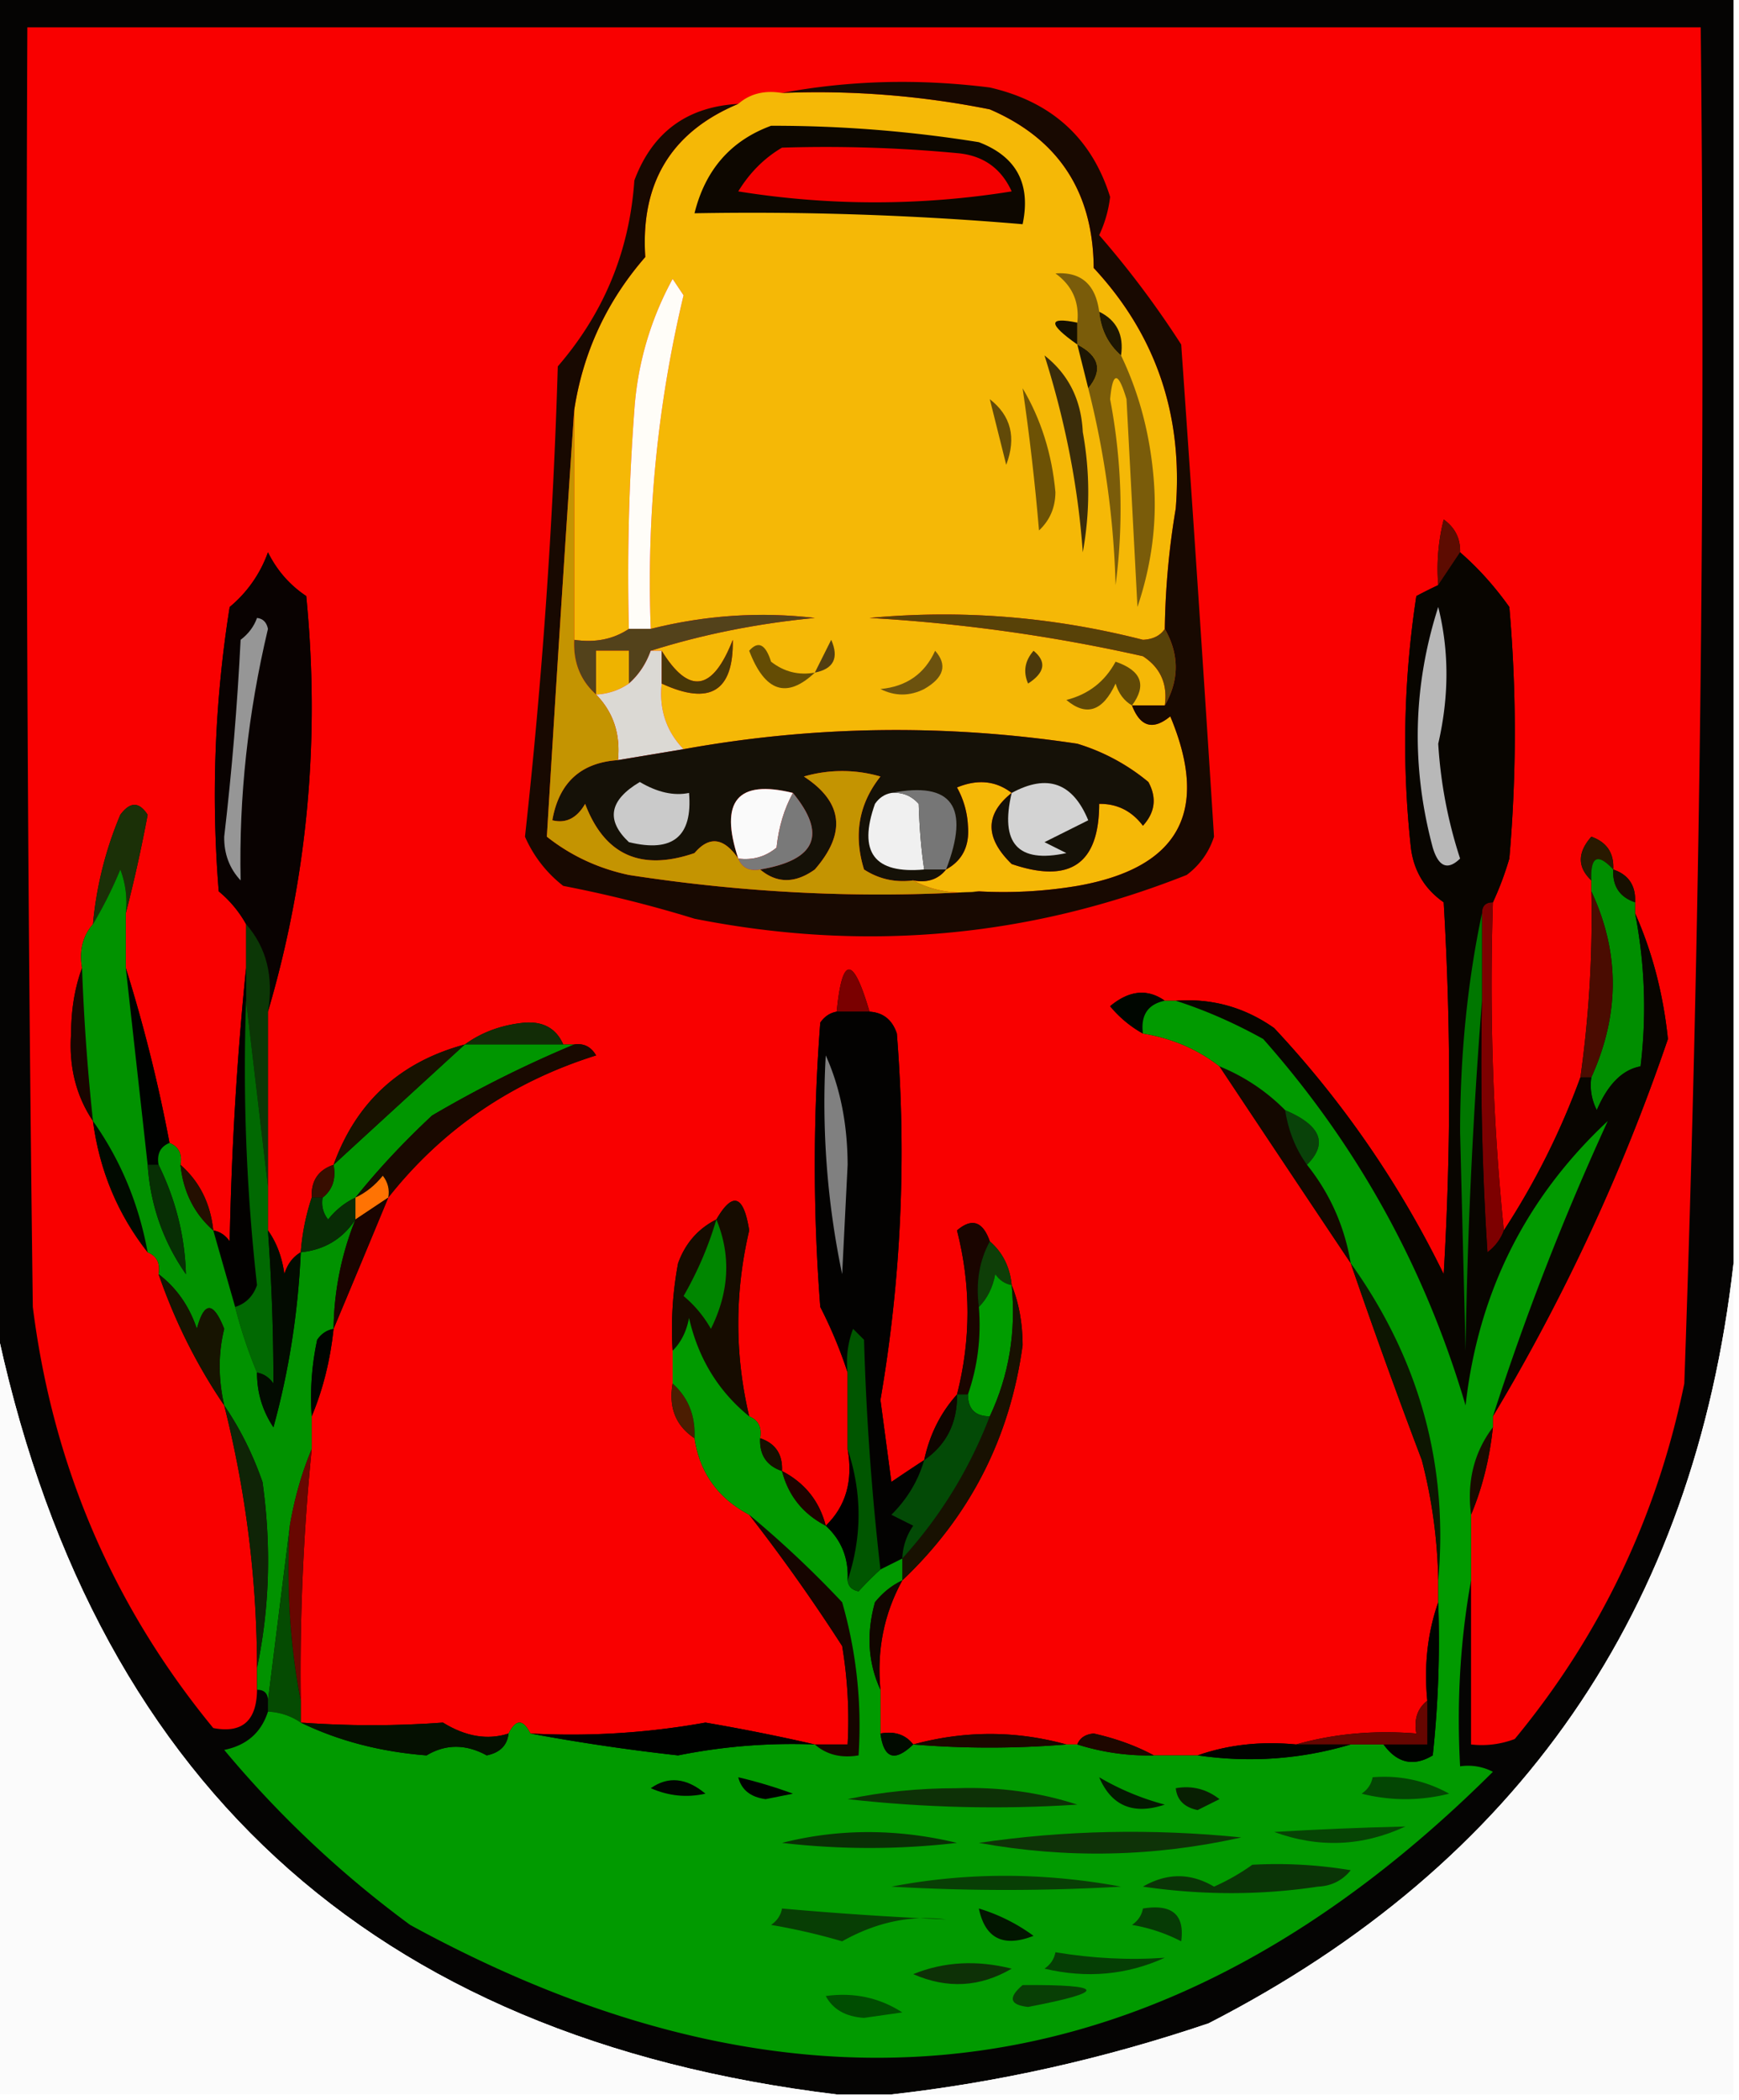 <svg xmlns="http://www.w3.org/2000/svg" width="159" height="192" style="shape-rendering:geometricPrecision;text-rendering:geometricPrecision;image-rendering:optimizeQuality;fill-rule:evenodd;clip-rule:evenodd"><path style="opacity:1" fill="#050403" d="M-.5-.5h159v116c-3.595 31.758-19.595 54.924-48 69.5-9.568 3.237-19.234 5.404-29 6.5h-5c-42.685-5.181-68.352-28.847-77-71V-.5z"/><path style="opacity:1" fill="#f90000" d="M134.5 144.5v-6c1.031-2.461 1.698-5.127 2-8v-1a180.08 180.08 0 0 0 16-34.5c-.424-4.112-1.424-7.946-3-11.5v-1c.073-1.527-.594-2.527-2-3 .085-1.495-.581-2.495-2-3-1.282 1.458-1.282 2.792 0 4v1a105.28 105.28 0 0 1-1 17 68.694 68.694 0 0 1-7 14c-.994-9.819-1.327-19.82-1-30 .59-1.266 1.09-2.6 1.5-4 .667-7.667.667-15.333 0-23-1.356-1.909-2.856-3.575-4.5-5 .039-1.256-.461-2.256-1.5-3a18.452 18.452 0 0 0-.5 6c-.65.304-1.317.637-2 1a88.739 88.739 0 0 0-.5 23c.26 2.118 1.26 3.784 3 5a289.106 289.106 0 0 1 0 34A92.08 92.08 0 0 0 116.5 94c-2.706-1.908-5.706-2.741-9-2.5h-1c-1.589-1.121-3.256-.954-5 .5a10.51 10.51 0 0 0 3 2.5c2.657.435 4.991 1.435 7 3a8035.176 8035.176 0 0 0 12 18 597.257 597.257 0 0 0 6.5 18 46.94 46.94 0 0 1 1.5 11v2c-.977 2.787-1.31 5.787-1 9-.904.709-1.237 1.709-1 3-3.871-.315-7.538.018-11 1-3.213-.31-6.213.023-9 1h-4c-1.637-.88-3.47-1.546-5.5-2-.765.07-1.265.403-1.5 1h-1c-4.635-1.278-9.302-1.278-14 0-.709-.904-1.709-1.237-3-1v-4c-.345-3.615.322-6.948 2-10 6.182-5.863 9.848-13.03 11-21.5-.006-2.033-.339-3.866-1-5.5-.16-1.653-.826-2.986-2-4-.64-1.832-1.64-2.165-3-1 1.278 4.999 1.278 9.999 0 15-1.507 1.681-2.507 3.681-3 6-.982.641-1.982 1.307-3 2l-1-7.5c1.898-11.054 2.398-22.22 1.5-33.5-.417-1.256-1.25-1.923-2.5-2-1.5-5.138-2.5-5.138-3 0-.617.11-1.117.444-1.5 1a169.242 169.242 0 0 0 0 26 41.284 41.284 0 0 1 2.5 6v7c.51 2.888-.156 5.221-2 7-.58-2.249-1.913-3.915-4-5 .073-1.527-.594-2.527-2-3 .172-.992-.162-1.658-1-2-1.33-5.648-1.33-11.314 0-17-.508-3.24-1.508-3.574-3-1-1.673.843-2.84 2.176-3.5 4a32.438 32.438 0 0 0-.5 8v3c-.38 2.198.287 3.865 2 5 .469 3.143 2.136 5.477 5 7a164.813 164.813 0 0 1 8.5 12c.498 2.982.665 5.982.5 9h-3a182.042 182.042 0 0 0-10-2 69.234 69.234 0 0 1-16 1c-.667-1.333-1.333-1.333-2 0-1.923.618-3.923.285-6-1-4.318.318-8.65.318-13 0v-2a205.345 205.345 0 0 1 1-23v-3c1.031-2.461 1.698-5.127 2-8a2497.53 2497.53 0 0 0 5-12c4.922-6.233 11.256-10.566 19-13-.457-.797-1.124-1.13-2-1h-1c-.634-1.447-1.8-2.113-3.5-2-2.111.2-3.945.867-5.5 2-5.93 1.598-9.93 5.265-12 11-1.406.473-2.073 1.473-2 3a20.676 20.676 0 0 0-1 5c-.722.418-1.222 1.084-1.5 2-.21-1.558-.71-2.891-1.5-4v-20c3.616-12.269 4.782-24.935 3.5-38-1.507-1.005-2.673-2.338-3.5-4a11.497 11.497 0 0 1-3.5 5 109.334 109.334 0 0 0-1 26 10.521 10.521 0 0 1 2.5 3v4c-.83 8.157-1.33 16.49-1.5 25-.383-.556-.883-.889-1.5-1-.255-2.467-1.255-4.467-3-6 .172-.992-.162-1.658-1-2a140.275 140.275 0 0 0-4-16v-5c.744-2.86 1.41-5.86 2-9-.774-1.211-1.607-1.211-2.5 0a33.545 33.545 0 0 0-2.5 10c-.934 1.068-1.268 2.401-1 4-.662 1.803-.995 3.803-1 6-.213 3.027.453 5.693 2 8 .597 4.517 2.263 8.517 5 12 .838.342 1.172 1.008 1 2 1.492 4.318 3.492 8.318 6 12a98.63 98.63 0 0 1 3 24v2c-.028 2.842-1.362 4.009-4 3.5-9.174-11.168-14.674-24.001-16.5-38.5-.5-38.999-.667-77.999-.5-117h153c.448 41.358-.052 82.692-1.5 124-2.494 12.17-7.661 23.003-15.5 32.5a8.43 8.43 0 0 1-4 .5v-15z"/><path style="opacity:1" fill="#f5b806" d="M71.5 8.5a79.939 79.939 0 0 1 19 1.5c6.277 2.704 9.444 7.537 9.5 14.5 5.686 6.118 8.186 13.451 7.5 22a71.758 71.758 0 0 0-1 11c-.417.624-1.084.957-2 1-8.263-2.115-16.596-2.782-25-2a154.25 154.25 0 0 1 25 3.5c1.607 1.049 2.273 2.549 2 4.5h-3c.755 1.966 1.921 2.3 3.5 1 3.639 8.698.805 13.865-8.5 15.5a40.936 40.936 0 0 1-9 .5c-2.235.295-4.235-.039-6-1 1.291.237 2.291-.096 3-1 1.493-.812 2.16-2.145 2-4a7.93 7.93 0 0 0-1-3.5c1.887-.78 3.554-.613 5 .5-2.452 1.95-2.452 4.116 0 6.5 5.33 1.822 7.996-.011 8-5.5 1.643-.02 2.976.647 4 2 1.114-1.223 1.281-2.556.5-4a18.592 18.592 0 0 0-6.5-3.5c-12.103-1.822-24.103-1.656-36 .5-1.58-1.642-2.248-3.642-2-6 4.415 2.042 6.582.709 6.5-4-1.841 4.713-4.008 5.046-6.5 1h-1c4.751-1.496 9.751-2.496 15-3-4.997-.587-9.997-.254-15 1a112.677 112.677 0 0 1 3-30.5l-1-1.5a29.076 29.076 0 0 0-3.5 12c-.5 6.658-.666 13.325-.5 20-1.419.951-3.085 1.285-5 1v-21c.806-5.28 2.973-9.946 6.5-14-.45-6.784 2.384-11.45 8.5-14 1.068-.934 2.401-1.268 4-1z"/><path style="opacity:1" fill="#180901" d="M71.5 8.5c6.153-1.153 12.486-1.32 19-.5 5.656 1.3 9.323 4.634 11 10a11.254 11.254 0 0 1-1 3.5 86.418 86.418 0 0 1 7.5 10 6742.007 6742.007 0 0 1 3 45 6.977 6.977 0 0 1-2.5 3.5c-14.486 5.746-29.486 7.079-45 4a114.402 114.402 0 0 0-12-3 11.529 11.529 0 0 1-3.5-4.5 538.217 538.217 0 0 0 3-43c4.224-4.89 6.558-10.557 7-17 1.647-4.406 4.813-6.74 9.5-7-6.116 2.55-8.95 7.216-8.5 14-3.527 4.054-5.694 8.72-6.5 14a5610.145 5610.145 0 0 0-2.5 39c2.192 1.735 4.692 2.902 7.5 3.5 10.798 1.67 21.464 2.17 32 1.5a40.936 40.936 0 0 0 9-.5c9.305-1.635 12.139-6.802 8.5-15.5-1.579 1.3-2.745.966-3.5-1h3c1.333-2.333 1.333-4.667 0-7 .05-3.688.384-7.355 1-11 .686-8.549-1.814-15.882-7.5-22-.056-6.963-3.223-11.796-9.5-14.5a79.939 79.939 0 0 0-19-1.5z"/><path style="opacity:1" fill="#0d0700" d="M70.5 11.5a118.17 118.17 0 0 1 19 1.5c3.441 1.318 4.775 3.818 4 7.5a292.864 292.864 0 0 0-30-1c.985-3.977 3.318-6.644 7-8z"/><path style="opacity:1" fill="#f40000" d="M71.5 13.5c5.344-.166 10.677 0 16 .5 2.36.197 4.028 1.364 5 3.5a78.627 78.627 0 0 1-25 0c1.049-1.716 2.382-3.049 4-4z"/><path style="opacity:1" fill="#fffdf8" d="M59.5 57.5h-2c-.166-6.675 0-13.342.5-20a29.076 29.076 0 0 1 3.5-12l1 1.5a112.677 112.677 0 0 0-3 30.5z"/><path style="opacity:1" fill="#7a5c0a" d="M100.5 28.5c.16 1.653.826 2.986 2 4 1.684 3.51 2.684 7.343 3 11.5.295 3.815-.205 7.648-1.5 11.5l-1-19c-.763-2.563-1.263-2.563-1.5 0a53.372 53.372 0 0 1 .5 17 82.321 82.321 0 0 0-2.5-18c1.353-1.628 1.019-2.962-1-4v-2c.204-1.89-.463-3.39-2-4.5 2.341-.168 3.674.999 4 3.5z"/><path style="opacity:1" fill="#150f00" d="M98.5 29.5v2c-2.687-1.894-2.687-2.56 0-2z"/><path style="opacity:1" fill="#1d1603" d="M100.5 28.5c1.604.787 2.271 2.12 2 4-1.174-1.014-1.84-2.347-2-4zM98.5 31.5c2.019 1.038 2.353 2.372 1 4l-1-4z"/><path style="opacity:1" fill="#3b2d0a" d="M95.5 32.5c2.194 1.721 3.361 4.055 3.5 7a30.499 30.499 0 0 1 0 11c-.419-5.934-1.585-11.934-3.5-18z"/><path style="opacity:1" fill="#624a08" d="M90.5 36.5c1.941 1.51 2.441 3.51 1.5 6l-1.5-6z"/><path style="opacity:1" fill="#6d5205" d="M93.5 35.5c1.678 2.825 2.678 5.991 3 9.5-.01 1.404-.51 2.57-1.5 3.5-.37-4.363-.87-8.696-1.5-13z"/><path style="opacity:1" fill="#5d0c01" d="m133.5 50.5-2 3a18.452 18.452 0 0 1 .5-6c1.039.744 1.539 1.744 1.5 3z"/><path style="opacity:1" fill="#090201" d="M24.5 92.5c.536-3.198-.131-5.865-2-8a10.521 10.521 0 0 0-2.5-3 109.334 109.334 0 0 1 1-26 11.497 11.497 0 0 0 3.5-5c.827 1.662 1.993 2.995 3.5 4 1.282 13.065.116 25.731-3.5 38z"/><path style="opacity:1" fill="#584208" d="M106.5 57.5c1.333 2.333 1.333 4.667 0 7 .273-1.951-.393-3.451-2-4.5a154.25 154.25 0 0 0-25-3.5c8.404-.782 16.737-.115 25 2 .916-.043 1.583-.376 2-1z"/><path style="opacity:1" fill="#53421b" d="M59.5 59.5c-.432 1.21-1.099 2.21-2 3v-3h-3v4c-1.431-1.28-2.098-2.947-2-5 1.915.285 3.581-.049 5-1h2c5.003-1.254 10.003-1.587 15-1-5.249.504-10.249 1.504-15 3z"/><path style="opacity:1" fill="#eeb300" d="M57.5 62.5a5.728 5.728 0 0 1-3 1v-4h3v3z"/><path style="opacity:1" fill="#dbd9d4" d="M59.5 59.5h1v3c-.248 2.358.42 4.358 2 6l-6 1c.241-2.386-.425-4.386-2-6a5.728 5.728 0 0 0 3-1c.901-.79 1.568-1.79 2-3z"/><path style="opacity:1" fill="#523e11" d="m74.5 61.5 1.5-3c.725 1.657.225 2.657-1.5 3z"/><path style="opacity:1" fill="#4c390b" d="M94.5 59.5c1.213.997 1.046 1.997-.5 3-.47-1.077-.303-2.077.5-3z"/><path style="opacity:1" fill="#644c04" d="M74.5 61.5c-2.568 2.424-4.568 1.757-6-2 .827-.939 1.494-.605 2 1 1.189.929 2.522 1.262 4 1z"/><path style="opacity:1" fill="#6c520e" d="M85.5 59.5c1.145 1.293.811 2.46-1 3.5-1.333.667-2.667.667-4 0 2.38-.223 4.047-1.39 5-3.5z"/><path style="opacity:1" fill="#614906" d="M103.5 64.5c-.722-.418-1.222-1.084-1.5-2-1.171 2.538-2.67 3.038-4.5 1.5 2.02-.513 3.521-1.68 4.5-3.5 2.372.817 2.872 2.15 1.5 4z"/><path style="opacity:1" fill="#483708" d="M60.5 62.5v-3c2.492 4.046 4.659 3.713 6.5-1 .082 4.709-2.085 6.042-6.5 4z"/><path style="opacity:1" fill="#151107" d="M92.5 72.5c-1.446-1.113-3.113-1.28-5-.5a7.93 7.93 0 0 1 1 3.5c.16 1.855-.507 3.188-2 4-.709.904-1.709 1.237-3 1-1.644.213-3.144-.12-4.5-1-.978-3.17-.478-6.003 1.5-8.5a12.5 12.5 0 0 0-7 0c3.571 2.327 3.905 5.16 1 8.5-1.799 1.288-3.465 1.288-5 0 5.117-.864 6.117-3.197 3-7-5.073-1.249-6.74.751-5 6-1.32-1.92-2.654-2.087-4-.5-4.894 1.68-8.227.18-10-4.5-.758 1.311-1.758 1.811-3 1.5.6-3.436 2.6-5.269 6-5.5l6-1c11.897-2.156 23.897-2.322 36-.5a18.592 18.592 0 0 1 6.5 3.5c.781 1.444.614 2.777-.5 4-1.024-1.353-2.357-2.02-4-2-.004 5.489-2.67 7.322-8 5.5-2.452-2.384-2.452-4.55 0-6.5z"/><path style="opacity:1" fill="#c49401" d="M52.5 37.5v21c-.098 2.053.569 3.72 2 5 1.575 1.614 2.241 3.614 2 6-3.4.231-5.4 2.064-6 5.5 1.242.311 2.242-.189 3-1.5 1.773 4.68 5.106 6.18 10 4.5 1.346-1.587 2.68-1.42 4 .5.342.838 1.008 1.172 2 1 1.535 1.288 3.201 1.288 5 0 2.905-3.34 2.571-6.173-1-8.5a12.5 12.5 0 0 1 7 0c-1.978 2.497-2.478 5.33-1.5 8.5 1.356.88 2.856 1.213 4.5 1 1.765.961 3.765 1.295 6 1-10.536.67-21.202.17-32-1.5-2.808-.598-5.308-1.765-7.5-3.5a5610.145 5610.145 0 0 1 2.5-39z"/><path style="opacity:1" fill="#969696" d="M23.5 56.5c.543.06.876.393 1 1-1.83 7.713-2.663 15.38-2.5 23-1.023-1.1-1.523-2.433-1.5-4 .699-5.98 1.199-11.98 1.5-18 .717-.544 1.217-1.21 1.5-2z"/><path style="opacity:1" fill="#fafafa" d="M72.5 72.5c-.802 1.452-1.302 3.118-1.5 5-1.011.837-2.178 1.17-3.5 1-1.74-5.249-.073-7.249 5-6z"/><path style="opacity:1" fill="#d3d3d3" d="M92.5 72.5c3.252-1.77 5.586-.936 7 2.5l-4 2 2 1c-4.425.956-6.092-.877-5-5.5z"/><path style="opacity:1" fill="#cacaca" d="M58.5 71.5c1.612.952 3.112 1.286 4.5 1 .339 3.987-1.494 5.487-5.5 4.5-2.128-2.008-1.795-3.841 1-5.5z"/><path style="opacity:1" fill="#f0f0f0" d="M81.5 72.5c.996-.086 1.83.248 2.5 1 .061 2.186.228 4.186.5 6-4.569.417-6.069-1.583-4.5-6 .383-.556.883-.89 1.5-1z"/><path style="opacity:1" fill="#767676" d="M81.5 72.5c5.55-1.08 7.216 1.254 5 7h-2c-.272-1.814-.439-3.814-.5-6-.67-.752-1.504-1.086-2.5-1z"/><path style="opacity:1" fill="#797979" d="M72.5 72.5c3.117 3.803 2.117 6.136-3 7-.992.172-1.658-.162-2-1 1.322.17 2.489-.163 3.5-1 .198-1.882.698-3.548 1.5-5z"/><path style="opacity:1" fill="#1b3007" d="M11.5 83.5a8.434 8.434 0 0 0-.5-4 38.726 38.726 0 0 1-2.5 5 33.545 33.545 0 0 1 2.5-10c.893-1.211 1.726-1.211 2.5 0-.59 3.14-1.256 6.14-2 9z"/><path style="opacity:1" fill="#291900" d="M147.5 79.5c-1.425-1.531-2.091-1.198-2 1-1.282-1.208-1.282-2.542 0-4 1.419.505 2.085 1.505 2 3z"/><path style="opacity:1" fill="#008e00" d="M147.5 79.5c-.073 1.527.594 2.527 2 3v1a45.02 45.02 0 0 1 .5 14c-1.655.302-2.988 1.636-4 4a4.934 4.934 0 0 1-.5-3c2.608-5.76 2.608-11.427 0-17v-1c-.091-2.198.575-2.531 2-1z"/><path style="opacity:1" fill="#170f00" d="M147.5 79.5c1.406.473 2.073 1.473 2 3-1.406-.473-2.073-1.473-2-3z"/><path style="opacity:1" fill="#7d0000" d="M136.5 82.5c-.327 10.18.006 20.181 1 30-.283.789-.783 1.456-1.5 2-.5-7.659-.666-15.326-.5-23v-8c0-.667.333-1 1-1z"/><path style="opacity:1" fill="#080500" d="M133.5 50.5c1.644 1.425 3.144 3.091 4.5 5 .667 7.667.667 15.333 0 23-.41 1.4-.91 2.734-1.5 4-.667 0-1 .333-1 1-1.33 6.298-1.997 12.965-2 20l.5 20c.17-10.841.67-21.508 1.5-32-.166 7.674 0 15.341.5 23 .717-.544 1.217-1.211 1.5-2a68.694 68.694 0 0 0 7-14h1a4.934 4.934 0 0 0 .5 3c1.012-2.364 2.345-3.698 4-4a45.02 45.02 0 0 0-.5-14c1.576 3.554 2.576 7.388 3 11.5a180.08 180.08 0 0 1-16 34.5 243.555 243.555 0 0 1 10.5-27c-7.514 7.028-11.847 15.695-13 26-3.709-12.589-9.875-23.755-18.5-33.5-2.658-1.478-5.325-2.645-8-3.5 3.294-.241 6.294.592 9 2.5a92.08 92.08 0 0 1 15.5 22.5 289.106 289.106 0 0 0 0-34c-1.74-1.216-2.74-2.882-3-5a88.739 88.739 0 0 1 .5-23c.683-.363 1.35-.696 2-1l2-3z"/><path style="opacity:1" fill="#b8b8b8" d="M131.5 55.5c1.001 3.996 1.001 8.163 0 12.5a41.804 41.804 0 0 0 2 10.5c-1.131 1.104-1.965.77-2.5-1-1.986-7.42-1.819-14.753.5-22z"/><path style="opacity:1" fill="#070" d="M135.5 83.5v8a506.426 506.426 0 0 0-1.5 32l-.5-20c.003-7.035.67-13.702 2-20z"/><path style="opacity:1" fill="#4a0c01" d="M145.5 81.5c2.608 5.573 2.608 11.24 0 17h-1a105.28 105.28 0 0 0 1-17z"/><path style="opacity:1" fill="#0c3706" d="M22.5 84.5c1.869 2.135 2.536 4.802 2 8v16l-2-17v-7z"/><path style="opacity:1" fill="#190500" d="M7.5 88.5c.169 4.681.502 9.348 1 14-1.547-2.307-2.213-4.973-2-8 .005-2.197.338-4.197 1-6z"/><path style="opacity:1" fill="#000200" d="M11.5 88.5a140.275 140.275 0 0 1 4 16c-.838.342-1.172 1.008-1 2h-1l-2-18z"/><path style="opacity:1" fill="#030100" d="M22.5 88.5v3a176.714 176.714 0 0 0 1 26c-.355 1.022-1.022 1.689-2 2l-2-7c.617.111 1.117.444 1.5 1 .17-8.51.67-16.843 1.5-25z"/><path style="opacity:1" fill="#7a0000" d="M79.5 92.5h-3c.5-5.138 1.5-5.138 3 0z"/><path style="opacity:1" fill="#000600" d="M106.5 91.5c-1.548.321-2.215 1.321-2 3a10.51 10.51 0 0 1-3-2.5c1.744-1.454 3.411-1.621 5-.5z"/><path style="opacity:1" fill="#030201" d="M76.5 92.5h3c1.25.077 2.083.744 2.5 2 .898 11.28.398 22.446-1.5 33.5l1 7.5a184.223 184.223 0 0 1 3-2c-.548 1.894-1.548 3.56-3 5l2 1a5.577 5.577 0 0 0-1 3l-2 1a244.588 244.588 0 0 1-1.5-21l-1-1a8.435 8.435 0 0 0-.5 4 41.284 41.284 0 0 0-2.5-6 169.242 169.242 0 0 1 0-26c.383-.556.883-.89 1.5-1z"/><path style="opacity:1" fill="#122c06" d="M51.5 95.5h-9c1.555-1.133 3.389-1.8 5.5-2 1.7-.113 2.866.553 3.5 2z"/><path style="opacity:1" fill="#009600" d="M42.5 95.5h10a106.785 106.785 0 0 0-13 6.5c-2.617 2.442-4.95 4.942-7 7.5-.958.453-1.792 1.119-2.5 2a2.427 2.427 0 0 1-.5-2c.904-.709 1.237-1.709 1-3 4.026-3.695 8.026-7.362 12-11z"/><path style="opacity:1" fill="gray" d="M75.5 96.5c1.32 2.928 1.986 6.261 2 10l-.5 10a76.366 76.366 0 0 1-1.5-20z"/><path style="opacity:1" fill="#181200" d="M42.5 95.5a13143.92 13143.92 0 0 0-12 11c2.07-5.735 6.07-9.402 12-11z"/><path style="opacity:1" fill="#140800" d="M111.5 97.5a17.91 17.91 0 0 1 6 4c.296 1.903.963 3.57 2 5 2.101 2.627 3.434 5.627 4 9a8035.176 8035.176 0 0 1-12-18z"/><path style="opacity:1" fill="#190900" d="M52.5 95.5c.876-.13 1.543.203 2 1-7.744 2.434-14.078 6.767-19 13a2.427 2.427 0 0 0-.5-2c-.708.881-1.542 1.547-2.5 2 2.05-2.558 4.383-5.058 7-7.5a106.785 106.785 0 0 1 13-6.5z"/><path style="opacity:1" fill="#094209" d="M117.5 101.5c3.282 1.39 3.948 3.057 2 5-1.037-1.43-1.704-3.097-2-5z"/><path style="opacity:1" fill="#010a00" d="M8.5 102.5c2.524 3.563 4.19 7.563 5 12-2.737-3.483-4.403-7.483-5-12z"/><path style="opacity:1" fill="#016902" d="m22.5 91.5 2 17v4c.338 4.686.505 9.353.5 14-.383-.556-.883-.889-1.5-1a43.824 43.824 0 0 1-2-6c.978-.311 1.645-.978 2-2a176.714 176.714 0 0 1-1-26z"/><path style="opacity:1" fill="#380e00" d="M30.5 106.5c.237 1.291-.096 2.291-1 3h-1c-.073-1.527.594-2.527 2-3z"/><path style="opacity:1" fill="#ff7303" d="m35.5 109.5-3 2v-2c.958-.453 1.792-1.119 2.5-2 .464.594.631 1.261.5 2z"/><path style="opacity:1" fill="#019200" d="M11.5 83.5v5l2 18c.251 3.679 1.418 7.013 3.5 10-.098-3.472-.931-6.805-2.5-10-.172-.992.162-1.658 1-2 .838.342 1.172 1.008 1 2 .255 2.467 1.255 4.467 3 6l2 7a43.824 43.824 0 0 0 2 6c-.009 1.808.491 3.475 1.5 5 1.42-5.159 2.254-10.492 2.5-16 2.164-.221 3.83-1.221 5-3a27.548 27.548 0 0 0-2 10c-.617.111-1.117.444-1.5 1a24.939 24.939 0 0 0-.5 7v3c-.907 2.157-1.573 4.49-2 7l-2 16c0-.667-.333-1-1-1v-2c1.152-5.485 1.318-11.151.5-17-.898-2.569-2.065-4.902-3.5-7-.552-2.439-.552-4.773 0-7-.998-2.528-1.831-2.528-2.5 0-.697-2.084-1.864-3.751-3.5-5 .172-.992-.162-1.658-1-2-.81-4.437-2.476-8.437-5-12a198.654 198.654 0 0 1-1-14c-.268-1.599.066-2.932 1-4a38.726 38.726 0 0 0 2.5-5 8.434 8.434 0 0 1 .5 4z"/><path style="opacity:1" fill="#072f04" d="M13.5 106.5h1c1.569 3.195 2.402 6.528 2.5 10-2.082-2.987-3.249-6.321-3.5-10z"/><path style="opacity:1" fill="#240f00" d="M16.5 106.5c1.745 1.533 2.745 3.533 3 6-1.745-1.533-2.745-3.533-3-6z"/><path style="opacity:1" fill="#030b01" d="M24.5 112.5c.79 1.109 1.29 2.442 1.5 4 .278-.916.778-1.582 1.5-2-.246 5.508-1.08 10.841-2.5 16-1.009-1.525-1.509-3.192-1.5-5 .617.111 1.117.444 1.5 1a191.85 191.85 0 0 0-.5-14z"/><path style="opacity:1" fill="#082c05" d="M28.5 109.5h1a2.427 2.427 0 0 0 .5 2c.708-.881 1.542-1.547 2.5-2v2c-1.17 1.779-2.836 2.779-5 3a20.676 20.676 0 0 1 1-5z"/><path style="opacity:1" fill="#1a0400" d="M35.5 109.5a2497.53 2497.53 0 0 1-5 12 27.548 27.548 0 0 1 2-10l3-2z"/><path style="opacity:1" fill="#1a0500" d="M90.5 113.5c-.961 1.765-1.295 3.765-1 6 .221 2.779-.112 5.446-1 8h-1c1.278-5.001 1.278-10.001 0-15 1.36-1.165 2.36-.832 3 1z"/><path style="opacity:1" fill="#0e3e07" d="M90.5 113.5c1.174 1.014 1.84 2.347 2 4-.617-.111-1.117-.444-1.5-1-.232 1.237-.732 2.237-1.5 3-.295-2.235.039-4.235 1-6z"/><path style="opacity:1" fill="#009d00" d="M92.5 117.5c.419 4.273-.248 8.273-2 12-1.333 0-2-.667-2-2 .888-2.554 1.221-5.221 1-8 .768-.763 1.268-1.763 1.5-3 .383.556.883.889 1.5 1z"/><path style="opacity:1" fill="#160c00" d="M68.5 129.5c-2.824-2.3-4.657-5.3-5.5-9-.232 1.237-.732 2.237-1.5 3a32.438 32.438 0 0 1 .5-8c.66-1.824 1.827-3.157 3.5-4 1.492-2.574 2.492-2.24 3 1-1.33 5.686-1.33 11.352 0 17z"/><path style="opacity:1" fill="#008600" d="M65.5 111.5c1.35 3.272 1.184 6.606-.5 10a10.76 10.76 0 0 0-2.5-3 32.147 32.147 0 0 0 3-7z"/><path style="opacity:1" fill="#fbfbfb" d="M-.5 120.5c8.648 42.153 34.315 65.819 77 71h-77v-71z"/><path style="opacity:1" fill="#000500" d="M30.5 121.5c-.302 2.873-.969 5.539-2 8-.163-2.357.003-4.69.5-7 .383-.556.883-.889 1.5-1z"/><path style="opacity:1" fill="#fafafa" d="M158.5 115.5v76h-77c9.766-1.096 19.432-3.263 29-6.5 28.405-14.576 44.405-37.742 48-69.5z"/><path style="opacity:1" fill="#171401" d="M14.5 116.5c1.636 1.249 2.803 2.916 3.5 5 .669-2.528 1.502-2.528 2.5 0-.552 2.227-.552 4.561 0 7-2.508-3.682-4.508-7.682-6-12z"/><path style="opacity:1" fill="#0d1601" d="M123.5 115.5c6.275 8.778 8.942 18.444 8 29a46.94 46.94 0 0 0-1.5-11 597.257 597.257 0 0 1-6.5-18z"/><path style="opacity:1" fill="#4b1d01" d="M61.5 126.5c1.431 1.28 2.098 2.947 2 5-1.713-1.135-2.38-2.802-2-5z"/><path style="opacity:1" fill="#190b00" d="M136.5 130.5c-.302 2.873-.969 5.539-2 8-.389-3.053.277-5.72 2-8z"/><path style="opacity:1" fill="#0f2406" d="M20.5 128.5c1.435 2.098 2.602 4.431 3.5 7 .818 5.849.652 11.515-.5 17a98.63 98.63 0 0 0-3-24z"/><path style="opacity:1" fill="#181101" d="M92.5 117.5c.661 1.634.994 3.467 1 5.5-1.152 8.47-4.818 15.637-11 21.5v-2c3.456-3.802 6.123-8.135 8-13 1.752-3.727 2.419-7.727 2-12z"/><path style="opacity:1" fill="#054b02" d="M26.5 139.5c-.321 5.526.012 10.86 1 16v2a5.727 5.727 0 0 0-3-1v-1l2-16z"/><path style="opacity:1" fill="#680701" d="M28.5 132.5a205.345 205.345 0 0 0-1 23c-.988-5.14-1.321-10.474-1-16 .427-2.51 1.093-4.843 2-7z"/><path style="opacity:1" fill="#160500" d="M68.5 138.5a95.343 95.343 0 0 1 8.5 8 40.833 40.833 0 0 1 1.5 14c-1.599.268-2.932-.066-4-1h3a40.939 40.939 0 0 0-.5-9 164.813 164.813 0 0 0-8.5-12z"/><path style="opacity:1" fill="#019a00" d="M106.5 91.5h1c2.675.855 5.342 2.022 8 3.5 8.625 9.745 14.791 20.911 18.5 33.5 1.153-10.305 5.486-18.972 13-26a243.555 243.555 0 0 0-10.5 27v1c-1.723 2.28-2.389 4.947-2 8v6c-.989 5.475-1.322 11.142-1 17a4.934 4.934 0 0 1 3 .5c-29.452 29.314-62.451 33.98-99 14a96.735 96.735 0 0 1-17-16c2.05-.416 3.384-1.583 4-3.5a5.727 5.727 0 0 1 3 1c3.452 1.673 7.286 2.673 11.5 3 1.756-1.048 3.59-1.048 5.5 0 1.213-.247 1.88-.914 2-2 .667-1.333 1.333-1.333 2 0 4.335.811 8.835 1.478 13.5 2a52.852 52.852 0 0 1 12.5-1c1.068.934 2.401 1.268 4 1 .31-4.767-.19-9.434-1.5-14a95.343 95.343 0 0 0-8.5-8c-2.864-1.523-4.531-3.857-5-7 .098-2.053-.569-3.72-2-5v-3c.768-.763 1.268-1.763 1.5-3 .843 3.7 2.676 6.7 5.5 9 .838.342 1.172 1.008 1 2-.073 1.527.594 2.527 2 3 .58 2.249 1.913 3.915 4 5 1.442 1.32 2.109 2.986 2 5 .06.543.393.876 1 1a30.968 30.968 0 0 1 2-2l2-1v2c-.958.453-1.792 1.119-2.5 2-.8 2.867-.634 5.534.5 8v4c.304 2.296 1.304 2.629 3 1 4.621.382 9.288.382 14 0h1a21.435 21.435 0 0 0 7 1h4c4.774.69 9.441.357 14-1h3c1.251 1.72 2.751 2.053 4.5 1 .499-4.655.666-9.321.5-14v-2c.942-10.556-1.725-20.222-8-29-.566-3.373-1.899-6.373-4-9 1.948-1.943 1.282-3.61-2-5a17.91 17.91 0 0 0-6-4c-2.009-1.565-4.343-2.565-7-3-.215-1.679.452-2.679 2-3z"/><path style="opacity:1" fill="#110600" d="M82.5 144.5c-1.678 3.052-2.345 6.385-2 10-1.134-2.466-1.3-5.133-.5-8 .708-.881 1.542-1.547 2.5-2z"/><path style="opacity:1" fill="#000300" d="M131.5 146.5a98.432 98.432 0 0 1-.5 14c-1.749 1.053-3.249.72-4.5-1h4v-4c-.31-3.213.023-6.213 1-9z"/><path style="opacity:1" fill="#034a06" d="M87.5 127.5h1c0 1.333.667 2 2 2-1.877 4.865-4.544 9.198-8 13a5.577 5.577 0 0 1 1-3l-2-1c1.452-1.44 2.452-3.106 3-5 2.039-1.411 3.039-3.411 3-6z"/><path style="opacity:1" fill="#1e0300" d="M71.5 134.5c2.087 1.085 3.42 2.751 4 5-2.087-1.085-3.42-2.751-4-5z"/><path style="opacity:1" fill="#170f00" d="M69.5 131.5c1.406.473 2.073 1.473 2 3-1.406-.473-2.073-1.473-2-3z"/><path style="opacity:1" d="M77.5 132.5c1.333 4 1.333 8 0 12 .109-2.014-.558-3.68-2-5 1.844-1.779 2.51-4.112 2-7z"/><path style="opacity:1" fill="#0f0500" d="M87.5 127.5c.039 2.589-.961 4.589-3 6 .493-2.319 1.493-4.319 3-6z"/><path style="opacity:1" fill="#005600" d="M80.5 143.5a30.968 30.968 0 0 0-2 2c-.607-.124-.94-.457-1-1 1.333-4 1.333-8 0-12v-7a8.435 8.435 0 0 1 .5-4l1 1c.203 7.079.703 14.079 1.5 21z"/><path style="opacity:1" fill="#051001" d="M27.5 157.5c4.35.318 8.682.318 13 0 2.077 1.285 4.077 1.618 6 1-.12 1.086-.787 1.753-2 2-1.91-1.048-3.744-1.048-5.5 0-4.214-.327-8.048-1.327-11.5-3z"/><path style="opacity:1" fill="#000100" d="M74.5 159.5a52.852 52.852 0 0 0-12.5 1 185.713 185.713 0 0 1-13.5-2 69.234 69.234 0 0 0 16-1c3.471.597 6.805 1.264 10 2z"/><path style="opacity:1" fill="#010a00" d="M80.5 158.5c1.291-.237 2.291.096 3 1-1.696 1.629-2.696 1.296-3-1z"/><path style="opacity:1" fill="#1b0700" d="M97.5 159.5a85.656 85.656 0 0 1-14 0c4.698-1.278 9.365-1.278 14 0z"/><path style="opacity:1" fill="#1e0700" d="M98.5 159.5c.235-.597.735-.93 1.5-1 2.03.454 3.863 1.12 5.5 2a21.435 21.435 0 0 1-7-1z"/><path style="opacity:1" fill="#650601" d="M130.5 155.5v4h-12c3.462-.982 7.129-1.315 11-1-.237-1.291.096-2.291 1-3z"/><path style="opacity:1" fill="#000400" d="M109.5 160.5c2.787-.977 5.787-1.31 9-1h5c-4.559 1.357-9.226 1.69-14 1z"/><path style="opacity:1" d="M67.5 162.5c1.679.392 3.346.892 5 1.5l-2.5.5c-1.376-.184-2.209-.851-2.5-2z"/><path style="opacity:1" fill="#034603" d="M125.5 162.5c2.489-.202 4.823.298 7 1.5a16.242 16.242 0 0 1-8 0c.556-.383.889-.883 1-1.5z"/><path style="opacity:1" fill="#000500" d="M59.5 163.5c1.59-1.121 3.256-.954 5 .5-1.697.384-3.363.218-5-.5z"/><path style="opacity:1" fill="#0d3106" d="M77.5 164.5c3.15-.665 6.483-.998 10-1 3.849-.132 7.516.368 11 1.5-6.949.458-13.949.291-21-.5z"/><path style="opacity:1" fill="#031900" d="M100.5 162.5a24.004 24.004 0 0 0 6 2.5c-2.875.961-4.875.128-6-2.5z"/><path style="opacity:1" fill="#081f02" d="M107.5 163.5c1.478-.262 2.811.071 4 1l-2 1c-1.213-.247-1.88-.914-2-2z"/><path style="opacity:1" fill="#064404" d="M116.5 167.5c3.877-.232 7.877-.399 12-.5-3.926 1.824-7.926 1.99-12 .5z"/><path style="opacity:1" fill="#0e3307" d="M89.5 168.5c7.823-1.156 15.823-1.323 24-.5-7.971 1.787-15.971 1.954-24 .5z"/><path style="opacity:1" fill="#093005" d="M71.5 168.5c5.18-1.315 10.514-1.315 16 0a69.16 69.16 0 0 1-16 0z"/><path style="opacity:1" fill="#083f05" d="M81.5 172.5c6.844-1.319 13.844-1.319 21 0a182.53 182.53 0 0 1-21 0z"/><path style="opacity:1" fill="#0a3506" d="M114.5 170.5a40.914 40.914 0 0 1 9 .5c-.763.944-1.763 1.444-3 1.5-5.222.79-10.555.79-16 0 2.195-1.269 4.361-1.269 6.5 0a19.602 19.602 0 0 0 3.5-2z"/><path style="opacity:1" fill="#063b05" d="M104.5 174.5c2.666-.434 3.833.566 3.5 3a15.256 15.256 0 0 0-4.5-1.5c.556-.383.889-.883 1-1.5z"/><path style="opacity:1" fill="#073e04" d="M71.5 174.5c4.993.446 9.993.779 15 1-3.211-.422-6.378.245-9.5 2a56.733 56.733 0 0 0-6.5-1.5c.556-.383.89-.883 1-1.5z"/><path style="opacity:1" fill="#021600" d="M89.5 174.5a16.51 16.51 0 0 1 5 2.5c-2.762 1.077-4.428.244-5-2.5z"/><path style="opacity:1" fill="#053e04" d="M96.5 178.5c3.434.568 6.768.734 10 .5-3.472 1.58-7.138 1.913-11 1 .556-.383.89-.883 1-1.5z"/><path style="opacity:1" fill="#0d3106" d="M83.5 180.5c2.803-1.138 5.803-1.305 9-.5-2.896 1.698-5.896 1.864-9 .5z"/><path style="opacity:1" fill="#083f05" d="M93.5 181.5c7.609-.055 7.775.612.5 2-1.684-.183-1.85-.85-.5-2z"/><path style="opacity:1" fill="#004d01" d="M75.5 182.5c2.573-.352 4.906.148 7 1.5l-3.5.5c-1.681-.108-2.848-.775-3.5-2z"/></svg>